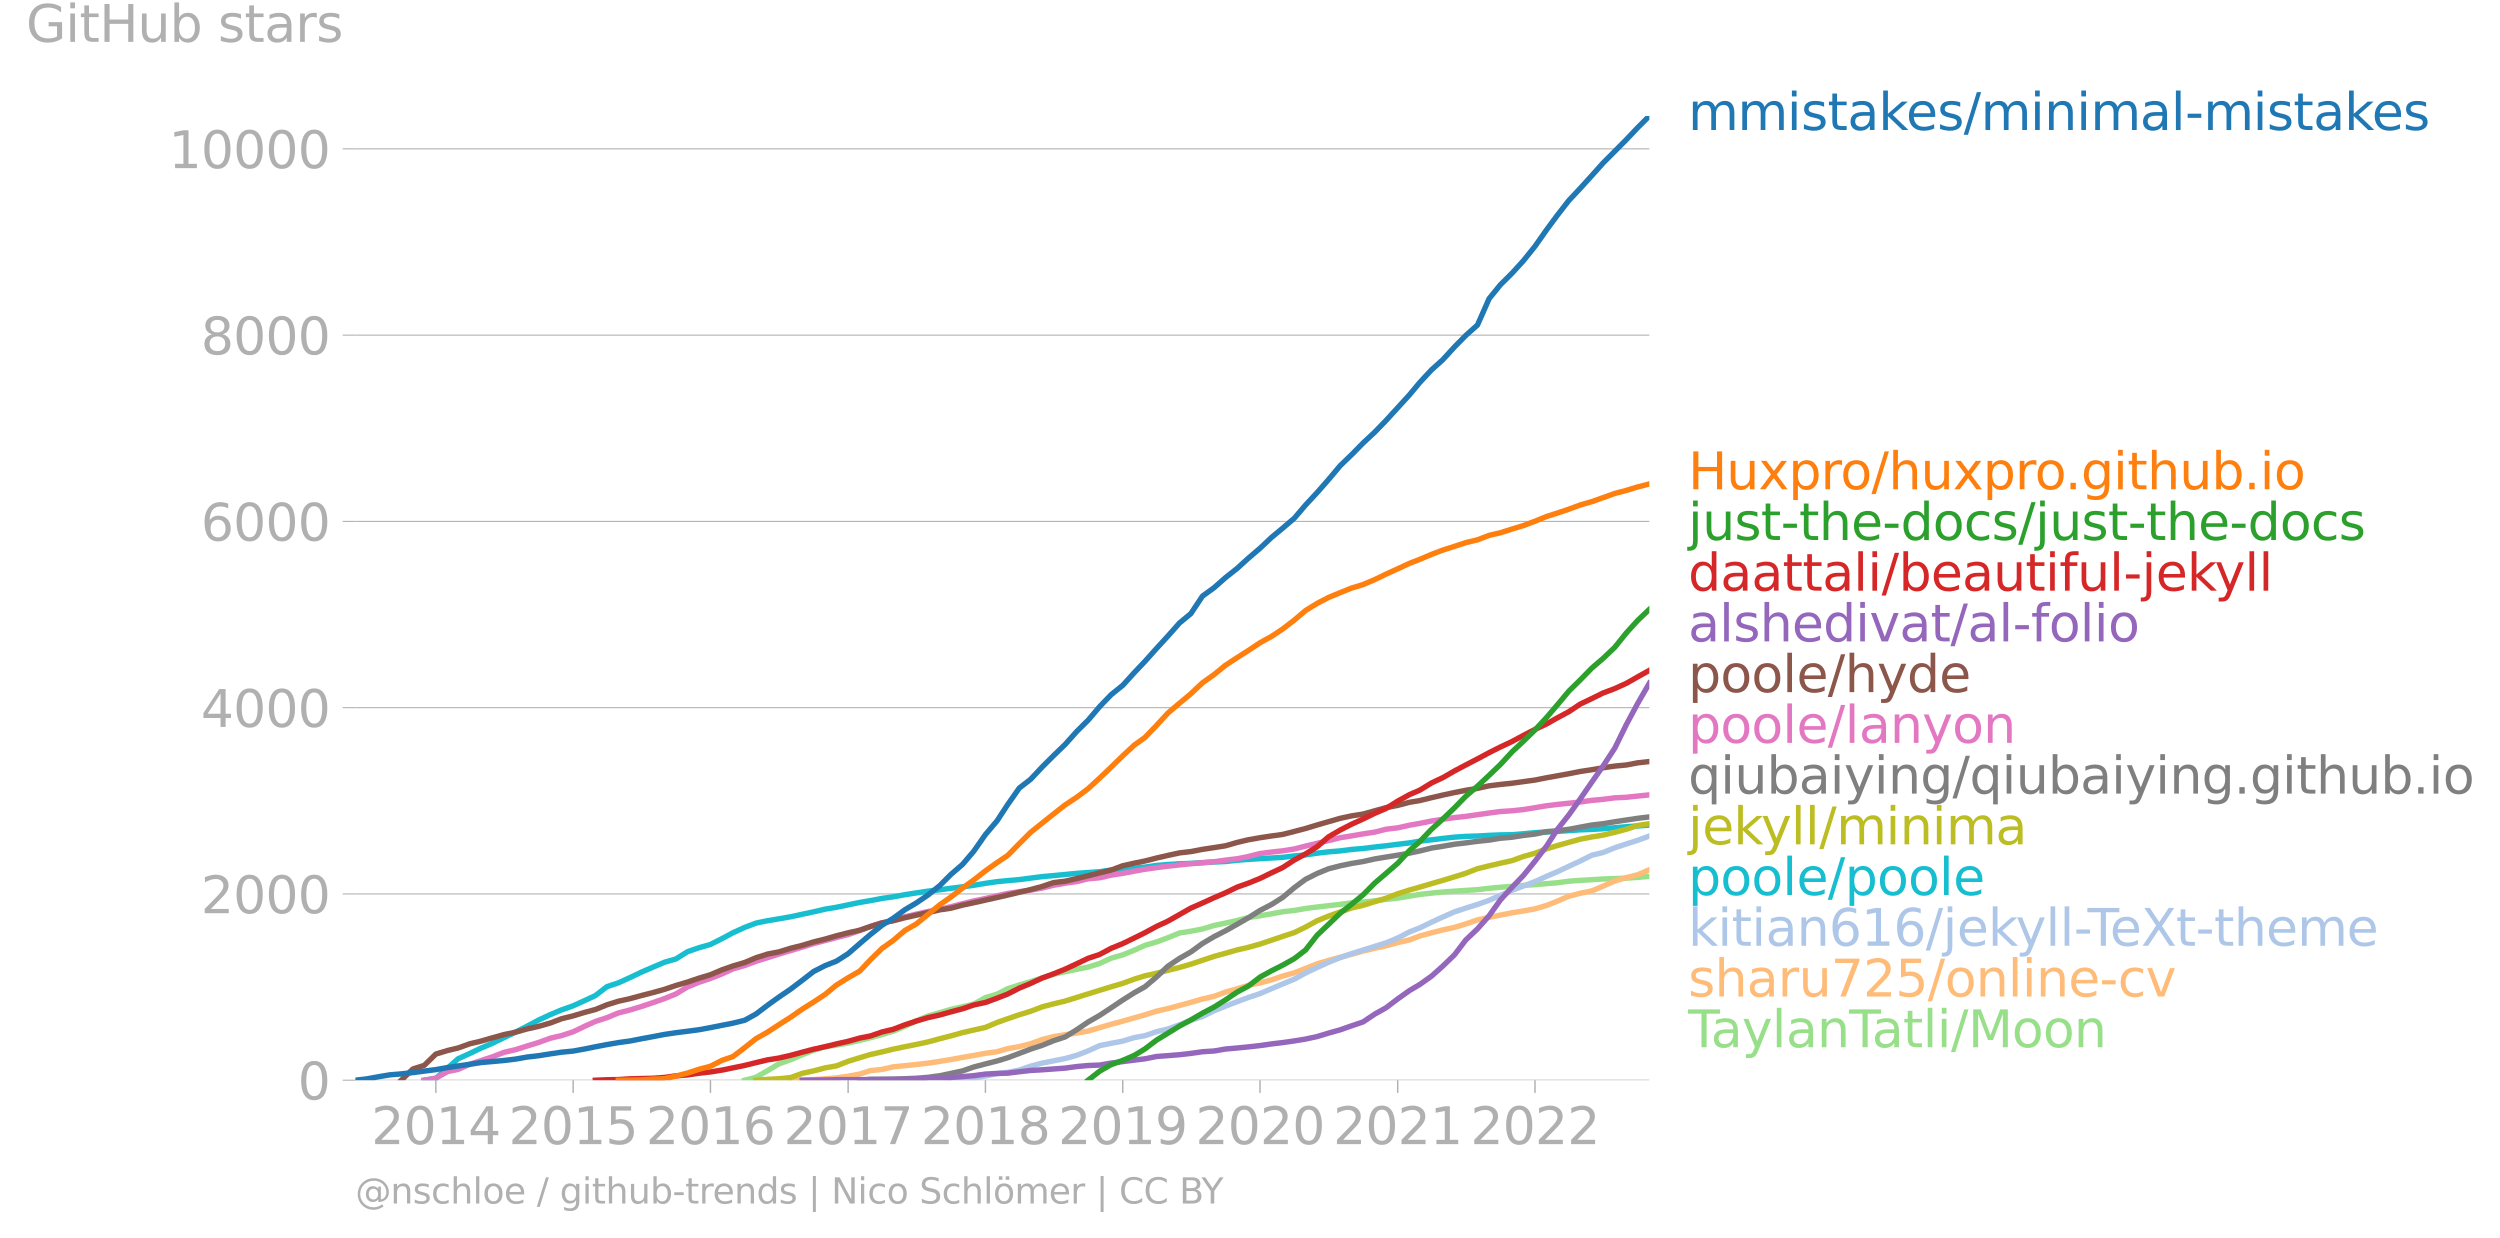 <svg xmlns="http://www.w3.org/2000/svg" xmlns:xlink="http://www.w3.org/1999/xlink" width="919.947" height="455.536" viewBox="0 0 689.96 341.652"><defs><style>*{stroke-linejoin:round;stroke-linecap:butt}</style></defs><g id="figure_1"><path id="patch_1" d="M0 341.652h689.96V0H0v341.652z" style="fill:none"/><g id="axes_1"><path id="patch_2" d="M98.073 298.124h357.12V32.012H98.073v266.112z" style="fill:none"/><g id="matplotlib.axis_1"><g id="xtick_1"><g id="line2d_1"><defs><path id="m96090f464b" d="M0 0v3.5" style="stroke:#b0b0b0;stroke-width:.4"/></defs><use xlink:href="#m96090f464b" x="120.289" y="298.124" style="fill:#b0b0b0;stroke:#b0b0b0;stroke-width:.4"/></g><g id="text_1" style="fill:#b0b0b0" transform="matrix(.14 0 0 -.14 102.474 315.762)"><defs><path id="DejaVuSans-32" d="M1228 531h2203V0H469v531q359 372 979 998 621 627 780 809 303 340 423 576 121 236 121 464 0 372-261 606-261 235-680 235-297 0-627-103-329-103-704-313v638q381 153 712 231 332 78 607 78 725 0 1156-363 431-362 431-968 0-288-108-546-107-257-392-607-78-91-497-524-418-433-1181-1211z" transform="scale(.016)"/><path id="DejaVuSans-30" d="M2034 4250q-487 0-733-480-245-479-245-1442 0-959 245-1439 246-480 733-480 491 0 736 480 246 480 246 1439 0 963-246 1442-245 480-736 480zm0 500q785 0 1199-621 414-620 414-1801 0-1178-414-1799Q2819-91 2034-91q-784 0-1198 620-414 621-414 1799 0 1181 414 1801 414 621 1198 621z" transform="scale(.016)"/><path id="DejaVuSans-31" d="M794 531h1031v3560L703 3866v575l1116 225h631V531h1031V0H794v531z" transform="scale(.016)"/><path id="DejaVuSans-34" d="M2419 4116 825 1625h1594v2491zm-166 550h794V1625h666v-525h-666V0h-628v1100H313v609l1940 2957z" transform="scale(.016)"/></defs><use xlink:href="#DejaVuSans-32"/><use xlink:href="#DejaVuSans-30" x="63.623"/><use xlink:href="#DejaVuSans-31" x="127.246"/><use xlink:href="#DejaVuSans-34" x="190.869"/></g></g><g id="xtick_2"><use xlink:href="#m96090f464b" id="line2d_2" x="158.181" y="298.124" style="fill:#b0b0b0;stroke:#b0b0b0;stroke-width:.4"/><g id="text_2" style="fill:#b0b0b0" transform="matrix(.14 0 0 -.14 140.366 315.762)"><defs><path id="DejaVuSans-35" d="M691 4666h2478v-532H1269V2991q137 47 274 70 138 23 276 23 781 0 1237-428 457-428 457-1159 0-753-469-1171Q2575-91 1722-91q-294 0-599 50Q819 9 494 109v635q281-153 581-228t634-75q541 0 856 284 316 284 316 772 0 487-316 771-315 285-856 285-253 0-505-56-251-56-513-175v2344z" transform="scale(.016)"/></defs><use xlink:href="#DejaVuSans-32"/><use xlink:href="#DejaVuSans-30" x="63.623"/><use xlink:href="#DejaVuSans-31" x="127.246"/><use xlink:href="#DejaVuSans-35" x="190.869"/></g></g><g id="xtick_3"><use xlink:href="#m96090f464b" id="line2d_3" x="196.073" y="298.124" style="fill:#b0b0b0;stroke:#b0b0b0;stroke-width:.4"/><g id="text_3" style="fill:#b0b0b0" transform="matrix(.14 0 0 -.14 178.258 315.762)"><defs><path id="DejaVuSans-36" d="M2113 2584q-425 0-674-291-248-290-248-796 0-503 248-796 249-292 674-292t673 292q248 293 248 796 0 506-248 796-248 291-673 291zm1253 1979v-575q-238 112-480 171-242 60-480 60-625 0-955-422-329-422-376-1275 184 272 462 417 279 145 613 145 703 0 1111-427 408-426 408-1160 0-719-425-1154Q2819-91 2113-91q-810 0-1238 620-428 621-428 1799 0 1106 525 1764t1409 658q238 0 480-47t505-140z" transform="scale(.016)"/></defs><use xlink:href="#DejaVuSans-32"/><use xlink:href="#DejaVuSans-30" x="63.623"/><use xlink:href="#DejaVuSans-31" x="127.246"/><use xlink:href="#DejaVuSans-36" x="190.869"/></g></g><g id="xtick_4"><use xlink:href="#m96090f464b" id="line2d_4" x="234.069" y="298.124" style="fill:#b0b0b0;stroke:#b0b0b0;stroke-width:.4"/><g id="text_4" style="fill:#b0b0b0" transform="matrix(.14 0 0 -.14 216.254 315.762)"><defs><path id="DejaVuSans-37" d="M525 4666h3000v-269L1831 0h-659l1594 4134H525v532z" transform="scale(.016)"/></defs><use xlink:href="#DejaVuSans-32"/><use xlink:href="#DejaVuSans-30" x="63.623"/><use xlink:href="#DejaVuSans-31" x="127.246"/><use xlink:href="#DejaVuSans-37" x="190.869"/></g></g><g id="xtick_5"><use xlink:href="#m96090f464b" id="line2d_5" x="271.961" y="298.124" style="fill:#b0b0b0;stroke:#b0b0b0;stroke-width:.4"/><g id="text_5" style="fill:#b0b0b0" transform="matrix(.14 0 0 -.14 254.146 315.762)"><defs><path id="DejaVuSans-38" d="M2034 2216q-450 0-708-241-257-241-257-662 0-422 257-663 258-241 708-241t709 242q260 243 260 662 0 421-258 662-257 241-711 241zm-631 268q-406 100-633 378-226 279-226 679 0 559 398 884 399 325 1092 325 697 0 1094-325t397-884q0-400-227-679-226-278-629-378 456-106 710-416 255-309 255-755 0-679-414-1042Q2806-91 2034-91q-771 0-1186 362-414 363-414 1042 0 446 256 755 257 310 713 416zm-231 997q0-362 226-565 227-203 636-203 407 0 636 203 230 203 230 565 0 363-230 566-229 203-636 203-409 0-636-203-226-203-226-566z" transform="scale(.016)"/></defs><use xlink:href="#DejaVuSans-32"/><use xlink:href="#DejaVuSans-30" x="63.623"/><use xlink:href="#DejaVuSans-31" x="127.246"/><use xlink:href="#DejaVuSans-38" x="190.869"/></g></g><g id="xtick_6"><use xlink:href="#m96090f464b" id="line2d_6" x="309.854" y="298.124" style="fill:#b0b0b0;stroke:#b0b0b0;stroke-width:.4"/><g id="text_6" style="fill:#b0b0b0" transform="matrix(.14 0 0 -.14 292.039 315.762)"><defs><path id="DejaVuSans-39" d="M703 97v575q238-113 481-172 244-59 479-59 625 0 954 420 330 420 377 1277-181-269-460-413-278-144-615-144-700 0-1108 423-408 424-408 1159 0 718 425 1152 425 435 1131 435 810 0 1236-621 427-620 427-1801 0-1103-524-1761Q2575-91 1691-91q-238 0-482 47Q966 3 703 97zm1256 1978q425 0 673 290 249 291 249 798 0 503-249 795-248 292-673 292t-673-292q-248-292-248-795 0-507 248-798 248-290 673-290z" transform="scale(.016)"/></defs><use xlink:href="#DejaVuSans-32"/><use xlink:href="#DejaVuSans-30" x="63.623"/><use xlink:href="#DejaVuSans-31" x="127.246"/><use xlink:href="#DejaVuSans-39" x="190.869"/></g></g><g id="xtick_7"><use xlink:href="#m96090f464b" id="line2d_7" x="347.746" y="298.124" style="fill:#b0b0b0;stroke:#b0b0b0;stroke-width:.4"/><g id="text_7" style="fill:#b0b0b0" transform="matrix(.14 0 0 -.14 329.93 315.762)"><use xlink:href="#DejaVuSans-32"/><use xlink:href="#DejaVuSans-30" x="63.623"/><use xlink:href="#DejaVuSans-32" x="127.246"/><use xlink:href="#DejaVuSans-30" x="190.869"/></g></g><g id="xtick_8"><use xlink:href="#m96090f464b" id="line2d_8" x="385.742" y="298.124" style="fill:#b0b0b0;stroke:#b0b0b0;stroke-width:.4"/><g id="text_8" style="fill:#b0b0b0" transform="matrix(.14 0 0 -.14 367.927 315.762)"><use xlink:href="#DejaVuSans-32"/><use xlink:href="#DejaVuSans-30" x="63.623"/><use xlink:href="#DejaVuSans-32" x="127.246"/><use xlink:href="#DejaVuSans-31" x="190.869"/></g></g><g id="xtick_9"><use xlink:href="#m96090f464b" id="line2d_9" x="423.634" y="298.124" style="fill:#b0b0b0;stroke:#b0b0b0;stroke-width:.4"/><g id="text_9" style="fill:#b0b0b0" transform="matrix(.14 0 0 -.14 405.819 315.762)"><use xlink:href="#DejaVuSans-32"/><use xlink:href="#DejaVuSans-30" x="63.623"/><use xlink:href="#DejaVuSans-32" x="127.246"/><use xlink:href="#DejaVuSans-32" x="190.869"/></g></g></g><g id="matplotlib.axis_2"><g id="ytick_1"><path id="line2d_10" d="M98.073 298.124h357.12" clip-path="url(#p13adffb46b)" style="fill:none;stroke:#b0b0b0;stroke-width:.3;stroke-linecap:square"/><g id="line2d_11"><defs><path id="m3d489d6b07" d="M0 0h-3.5" style="stroke:#b0b0b0;stroke-width:.3"/></defs><use xlink:href="#m3d489d6b07" x="98.073" y="298.124" style="fill:#b0b0b0;stroke:#b0b0b0;stroke-width:.3"/></g><use xlink:href="#DejaVuSans-30" id="text_10" style="fill:#b0b0b0" transform="matrix(.14 0 0 -.14 82.166 303.443)"/></g><g id="ytick_2"><path id="line2d_12" d="M98.073 246.717h357.12" clip-path="url(#p13adffb46b)" style="fill:none;stroke:#b0b0b0;stroke-width:.3;stroke-linecap:square"/><use xlink:href="#m3d489d6b07" id="line2d_13" x="98.073" y="246.717" style="fill:#b0b0b0;stroke:#b0b0b0;stroke-width:.3"/><g id="text_11" style="fill:#b0b0b0" transform="matrix(.14 0 0 -.14 55.443 252.036)"><use xlink:href="#DejaVuSans-32"/><use xlink:href="#DejaVuSans-30" x="63.623"/><use xlink:href="#DejaVuSans-30" x="127.246"/><use xlink:href="#DejaVuSans-30" x="190.869"/></g></g><g id="ytick_3"><path id="line2d_14" d="M98.073 195.309h357.12" clip-path="url(#p13adffb46b)" style="fill:none;stroke:#b0b0b0;stroke-width:.3;stroke-linecap:square"/><use xlink:href="#m3d489d6b07" id="line2d_15" x="98.073" y="195.309" style="fill:#b0b0b0;stroke:#b0b0b0;stroke-width:.3"/><g id="text_12" style="fill:#b0b0b0" transform="matrix(.14 0 0 -.14 55.443 200.628)"><use xlink:href="#DejaVuSans-34"/><use xlink:href="#DejaVuSans-30" x="63.623"/><use xlink:href="#DejaVuSans-30" x="127.246"/><use xlink:href="#DejaVuSans-30" x="190.869"/></g></g><g id="ytick_4"><path id="line2d_16" d="M98.073 143.901h357.12" clip-path="url(#p13adffb46b)" style="fill:none;stroke:#b0b0b0;stroke-width:.3;stroke-linecap:square"/><use xlink:href="#m3d489d6b07" id="line2d_17" x="98.073" y="143.901" style="fill:#b0b0b0;stroke:#b0b0b0;stroke-width:.3"/><g id="text_13" style="fill:#b0b0b0" transform="matrix(.14 0 0 -.14 55.443 149.22)"><use xlink:href="#DejaVuSans-36"/><use xlink:href="#DejaVuSans-30" x="63.623"/><use xlink:href="#DejaVuSans-30" x="127.246"/><use xlink:href="#DejaVuSans-30" x="190.869"/></g></g><g id="ytick_5"><path id="line2d_18" d="M98.073 92.494h357.12" clip-path="url(#p13adffb46b)" style="fill:none;stroke:#b0b0b0;stroke-width:.3;stroke-linecap:square"/><use xlink:href="#m3d489d6b07" id="line2d_19" x="98.073" y="92.494" style="fill:#b0b0b0;stroke:#b0b0b0;stroke-width:.3"/><g id="text_14" style="fill:#b0b0b0" transform="matrix(.14 0 0 -.14 55.443 97.813)"><use xlink:href="#DejaVuSans-38"/><use xlink:href="#DejaVuSans-30" x="63.623"/><use xlink:href="#DejaVuSans-30" x="127.246"/><use xlink:href="#DejaVuSans-30" x="190.869"/></g></g><g id="ytick_6"><path id="line2d_20" d="M98.073 41.086h357.12" clip-path="url(#p13adffb46b)" style="fill:none;stroke:#b0b0b0;stroke-width:.3;stroke-linecap:square"/><use xlink:href="#m3d489d6b07" id="line2d_21" x="98.073" y="41.086" style="fill:#b0b0b0;stroke:#b0b0b0;stroke-width:.3"/><g id="text_15" style="fill:#b0b0b0" transform="matrix(.14 0 0 -.14 46.536 46.405)"><use xlink:href="#DejaVuSans-31"/><use xlink:href="#DejaVuSans-30" x="63.623"/><use xlink:href="#DejaVuSans-30" x="127.246"/><use xlink:href="#DejaVuSans-30" x="190.869"/><use xlink:href="#DejaVuSans-30" x="254.492"/></g></g><g id="text_16" style="fill:#b0b0b0" transform="matrix(.14 0 0 -.14 7.2 11.563)"><defs><path id="DejaVuSans-47" d="M3809 666v1253H2778v519h1656V434q-365-259-806-392-440-133-940-133-1094 0-1712 639-617 640-617 1780 0 1144 617 1783 618 639 1712 639 456 0 867-113 411-112 758-331v-672q-350 297-744 447t-828 150q-857 0-1287-478-429-478-429-1425 0-944 429-1422 430-478 1287-478 334 0 596 58 263 58 472 180z" transform="scale(.016)"/><path id="DejaVuSans-69" d="M603 3500h575V0H603v3500zm0 1363h575v-729H603v729z" transform="scale(.016)"/><path id="DejaVuSans-74" d="M1172 4494v-994h1184v-447H1172V1153q0-428 117-550t477-122h590V0h-590q-666 0-919 248-253 249-253 905v1900H172v447h422v994h578z" transform="scale(.016)"/><path id="DejaVuSans-48" d="M628 4666h631V2753h2294v1913h631V0h-631v2222H1259V0H628v4666z" transform="scale(.016)"/><path id="DejaVuSans-75" d="M544 1381v2119h575V1403q0-497 193-746 194-248 582-248 465 0 735 297 271 297 271 810v1984h575V0h-575v538q-209-319-486-474-276-155-642-155-603 0-916 375-312 375-312 1097zm1447 2203z" transform="scale(.016)"/><path id="DejaVuSans-62" d="M3116 1747q0 634-261 995t-717 361q-457 0-718-361t-261-995q0-634 261-995t718-361q456 0 717 361t261 995zM1159 2969q182 312 458 463 277 152 661 152 638 0 1036-506 399-506 399-1331T3314 415Q2916-91 2278-91q-384 0-661 152-276 152-458 464V0H581v4863h578V2969z" transform="scale(.016)"/><path id="DejaVuSans-73" d="M2834 3397v-544q-243 125-506 187-262 63-544 63-428 0-642-131t-214-394q0-200 153-314t616-217l197-44q612-131 870-370t258-667q0-488-386-773Q2250-91 1575-91q-281 0-586 55T347 128v594q319-166 628-249 309-82 613-82 406 0 624 139 219 139 219 392 0 234-158 359-157 125-692 241l-200 47q-534 112-772 345-237 233-237 639 0 494 350 762 350 269 994 269 318 0 599-47 282-46 519-140z" transform="scale(.016)"/><path id="DejaVuSans-61" d="M2194 1759q-697 0-966-159t-269-544q0-306 202-486 202-179 548-179 479 0 768 339t289 901v128h-572zm1147 238V0h-575v531q-197-318-491-470T1556-91q-537 0-855 302-317 302-317 808 0 590 395 890 396 300 1180 300h807v57q0 397-261 614t-733 217q-300 0-585-72-284-72-546-216v532q315 122 612 182 297 61 578 61 760 0 1135-394 375-393 375-1193z" transform="scale(.016)"/><path id="DejaVuSans-72" d="M2631 2963q-97 56-211 82-114 27-251 27-488 0-749-317t-261-911V0H581v3500h578v-544q182 319 472 473 291 155 707 155 59 0 131-8 72-7 159-23l3-590z" transform="scale(.016)"/></defs><use xlink:href="#DejaVuSans-47"/><use xlink:href="#DejaVuSans-69" x="77.49"/><use xlink:href="#DejaVuSans-74" x="105.273"/><use xlink:href="#DejaVuSans-48" x="144.482"/><use xlink:href="#DejaVuSans-75" x="219.678"/><use xlink:href="#DejaVuSans-62" x="283.057"/><use xlink:href="#DejaVuSans-20" x="346.533"/><use xlink:href="#DejaVuSans-73" x="378.32"/><use xlink:href="#DejaVuSans-74" x="430.42"/><use xlink:href="#DejaVuSans-61" x="469.629"/><use xlink:href="#DejaVuSans-72" x="530.908"/><use xlink:href="#DejaVuSans-73" x="572.021"/></g></g><path id="line2d_22" d="m205.52 298.124 3.115-.822 3.218-1.825 3.115-1.876 3.218-1.131 3.218-1.363 3.115-1.234 3.218-1.028 3.114-.41 3.218-.566 3.219-.746 2.906-.72 3.219-.873 3.114-.952 3.218-1.31 3.115-1.543 3.218-1.31 3.218-.926 3.115-.925 3.218-.72 3.114-.72 3.218-1.799 3.219-.95 2.907-1.492 3.218-1.054 3.114-.925 3.218-1.002 3.115-1.029 3.218-.694 3.218-.668 3.115-.617 3.218-1.002 3.114-1.44 3.219-.925 3.218-1.31 2.907-1.312 3.218-.95 3.114-1.157 3.218-1.311 3.115-.489 3.218-.617 3.218-.976 3.115-.643 3.218-.72 3.114-.822 3.219-.489 3.218-.54 3.01-.565 3.219-.36 3.114-.54 3.218-.41 3.115-.36 3.218-.36 3.218-.437 3.115-.206 3.218-.334 3.114-.411 3.219-.335 3.218-.54 2.907-.488 3.218-.36 3.114-.308 3.218-.231 3.115-.206 3.218-.206 3.218-.385 3.115-.283 3.218-.257 3.114-.257 3.219-.206 3.218-.282 2.907-.232 3.218-.437 3.114-.231 3.219-.18 3.114-.206 3.218-.102 3.218-.129 3.115-.206 3.218-.282" clip-path="url(#p13adffb46b)" style="fill:none;stroke:#98df8a;stroke-width:1.5;stroke-linecap:square"/><path id="line2d_23" d="m218.186 298.124 3.218-.025 3.115-.154 3.218-.206 3.114-.257 3.218-.463 3.219-.591 2.906-.951 3.219-.334 3.114-.72 3.218-.308 3.115-.335 3.218-.36 3.218-.488 3.115-.514 3.218-.591 3.114-.54 3.218-.591 3.219-.437 2.907-.848 3.218-.566 3.114-.796 3.218-1.157 3.115-.797 3.218-.54 3.218-.462 3.115-.54 3.218-.951 3.114-.926 3.219-.848 3.218-.925 2.907-.823 3.218-1.028 3.114-.694 3.218-.874 3.115-.848 3.218-.925 3.218-.746 3.115-1.156 3.218-.926 3.114-.95 3.219-.67 3.218-.847 3.01-1.028 3.219-.9 3.114-1.208 3.218-1.285 3.115-.926 3.218-.874 3.218-.848 3.115-.874 3.218-.77 3.114-.67 3.219-.899 3.218-.72 2.907-1.105 3.218-.874 3.114-.797 3.218-.694 3.115-.95 3.218-1.106 3.218-.72 3.115-.617 3.218-.642 3.114-.488 3.219-.592 3.218-.95 2.907-1.157 3.218-1.388 3.114-.797 3.219-.669 3.114-1.31 3.218-1.414 3.218-.951 3.115-.771 3.218-1.388" clip-path="url(#p13adffb46b)" style="fill:none;stroke:#ffbb78;stroke-width:1.5;stroke-linecap:square"/><path id="line2d_24" d="m262.41 298.124 3.219-.334 3.114-.308 3.218-.514 3.219-.669 2.907-.334 3.218-.642 3.114-1.08 3.218-.848 3.115-.617 3.218-.643 3.218-.9 3.115-1.207 3.218-1.465 3.114-.617 3.219-.617 3.218-.977 2.907-.514 3.218-1.105 3.114-.746 3.218-1.182 3.115-1.208 3.218-1.054 3.218-1.594 3.115-1.26 3.218-1.233 3.114-1.157 3.219-1.08 3.218-1.387 3.01-1.26 3.219-1.336 3.114-1.697 3.218-1.542 3.115-1.414 3.218-1.285 3.218-1.13 3.115-.978 3.218-1.002 3.114-.977 3.219-1.336 3.218-1.671 2.907-1.131 3.218-1.568 3.114-1.44 3.218-1.413 3.115-1.028 3.218-1.003 3.218-1.156 3.115-1.363 3.218-1.388 3.114-1.182 3.219-1.234 3.218-1.465 2.907-1.234 3.218-1.516 3.114-1.44 3.219-1.62 3.114-.744 3.218-1.311 3.218-1.054 3.115-1.003 3.218-1.182" clip-path="url(#p13adffb46b)" style="fill:none;stroke:#aec7e8;stroke-width:1.5;stroke-linecap:square"/><g id="text_17" style="fill:#1f77b4" transform="matrix(.14 0 0 -.14 465.907 35.876)"><defs><path id="DejaVuSans-6d" d="M3328 2828q216 388 516 572t706 184q547 0 844-383 297-382 297-1088V0h-578v2094q0 503-179 746-178 244-543 244-447 0-707-297-259-296-259-809V0h-578v2094q0 506-178 748t-550 242q-441 0-701-298-259-298-259-808V0H581v3500h578v-544q197 322 472 475t653 153q382 0 649-194 267-193 395-562z" transform="scale(.016)"/><path id="DejaVuSans-6b" d="M581 4863h578V1991l1716 1509h734L1753 1863 3688 0h-750L1159 1709V0H581v4863z" transform="scale(.016)"/><path id="DejaVuSans-65" d="M3597 1894v-281H953q38-594 358-905t892-311q331 0 642 81t618 244V178Q3153 47 2828-22t-659-69q-838 0-1327 487-489 488-489 1320 0 859 464 1363 464 505 1252 505 706 0 1117-455 411-454 411-1235zm-575 169q-6 471-264 752-258 282-683 282-481 0-770-272t-333-766l2050 4z" transform="scale(.016)"/><path id="DejaVuSans-2f" d="M1625 4666h531L531-594H0l1625 5260z" transform="scale(.016)"/><path id="DejaVuSans-6e" d="M3513 2113V0h-575v2094q0 497-194 743-194 247-581 247-466 0-735-297-269-296-269-809V0H581v3500h578v-544q207 316 486 472 280 156 646 156 603 0 912-373 310-373 310-1098z" transform="scale(.016)"/><path id="DejaVuSans-6c" d="M603 4863h575V0H603v4863z" transform="scale(.016)"/><path id="DejaVuSans-2d" d="M313 2009h1684v-512H313v512z" transform="scale(.016)"/></defs><use xlink:href="#DejaVuSans-6d"/><use xlink:href="#DejaVuSans-6d" x="97.412"/><use xlink:href="#DejaVuSans-69" x="194.824"/><use xlink:href="#DejaVuSans-73" x="222.607"/><use xlink:href="#DejaVuSans-74" x="274.707"/><use xlink:href="#DejaVuSans-61" x="313.916"/><use xlink:href="#DejaVuSans-6b" x="375.195"/><use xlink:href="#DejaVuSans-65" x="429.48"/><use xlink:href="#DejaVuSans-73" x="491.004"/><use xlink:href="#DejaVuSans-2f" x="543.104"/><use xlink:href="#DejaVuSans-6d" x="576.795"/><use xlink:href="#DejaVuSans-69" x="674.207"/><use xlink:href="#DejaVuSans-6e" x="701.99"/><use xlink:href="#DejaVuSans-69" x="765.369"/><use xlink:href="#DejaVuSans-6d" x="793.152"/><use xlink:href="#DejaVuSans-61" x="890.564"/><use xlink:href="#DejaVuSans-6c" x="951.844"/><use xlink:href="#DejaVuSans-2d" x="979.627"/><use xlink:href="#DejaVuSans-6d" x="1015.711"/><use xlink:href="#DejaVuSans-69" x="1113.123"/><use xlink:href="#DejaVuSans-73" x="1140.906"/><use xlink:href="#DejaVuSans-74" x="1193.006"/><use xlink:href="#DejaVuSans-61" x="1232.215"/><use xlink:href="#DejaVuSans-6b" x="1293.494"/><use xlink:href="#DejaVuSans-65" x="1347.779"/><use xlink:href="#DejaVuSans-73" x="1409.303"/></g><g id="text_18" style="fill:#ff7f0e" transform="matrix(.14 0 0 -.14 465.907 135.024)"><defs><path id="DejaVuSans-78" d="M3513 3500 2247 1797 3578 0h-678L1881 1375 863 0H184l1360 1831L300 3500h678l928-1247 928 1247h679z" transform="scale(.016)"/><path id="DejaVuSans-70" d="M1159 525v-1856H581v4831h578v-531q182 312 458 463 277 152 661 152 638 0 1036-506 399-506 399-1331T3314 415Q2916-91 2278-91q-384 0-661 152-276 152-458 464zm1957 1222q0 634-261 995t-717 361q-457 0-718-361t-261-995q0-634 261-995t718-361q456 0 717 361t261 995z" transform="scale(.016)"/><path id="DejaVuSans-6f" d="M1959 3097q-462 0-731-361t-269-989q0-628 267-989 268-361 733-361 460 0 728 362 269 363 269 988 0 622-269 986-268 364-728 364zm0 487q750 0 1178-488 429-487 429-1349 0-859-429-1349Q2709-91 1959-91q-753 0-1180 489-426 490-426 1349 0 862 426 1349 427 488 1180 488z" transform="scale(.016)"/><path id="DejaVuSans-68" d="M3513 2113V0h-575v2094q0 497-194 743-194 247-581 247-466 0-735-297-269-296-269-809V0H581v4863h578V2956q207 316 486 472 280 156 646 156 603 0 912-373 310-373 310-1098z" transform="scale(.016)"/><path id="DejaVuSans-2e" d="M684 794h660V0H684v794z" transform="scale(.016)"/><path id="DejaVuSans-67" d="M2906 1791q0 625-258 968-257 344-723 344-462 0-720-344-258-343-258-968 0-622 258-966t720-344q466 0 723 344 258 344 258 966zm575-1357q0-893-397-1329-396-436-1215-436-303 0-572 45t-522 139v559q253-137 500-202 247-66 503-66 566 0 847 295t281 892v285q-178-310-456-463T1784 0Q1141 0 747 490 353 981 353 1791q0 812 394 1302 394 491 1037 491 388 0 666-153t456-462v531h575V434z" transform="scale(.016)"/></defs><use xlink:href="#DejaVuSans-48"/><use xlink:href="#DejaVuSans-75" x="75.195"/><use xlink:href="#DejaVuSans-78" x="138.574"/><use xlink:href="#DejaVuSans-70" x="197.754"/><use xlink:href="#DejaVuSans-72" x="261.23"/><use xlink:href="#DejaVuSans-6f" x="300.094"/><use xlink:href="#DejaVuSans-2f" x="361.275"/><use xlink:href="#DejaVuSans-68" x="394.967"/><use xlink:href="#DejaVuSans-75" x="458.346"/><use xlink:href="#DejaVuSans-78" x="521.725"/><use xlink:href="#DejaVuSans-70" x="580.904"/><use xlink:href="#DejaVuSans-72" x="644.381"/><use xlink:href="#DejaVuSans-6f" x="683.244"/><use xlink:href="#DejaVuSans-2e" x="742.676"/><use xlink:href="#DejaVuSans-67" x="774.463"/><use xlink:href="#DejaVuSans-69" x="837.939"/><use xlink:href="#DejaVuSans-74" x="865.723"/><use xlink:href="#DejaVuSans-68" x="904.932"/><use xlink:href="#DejaVuSans-75" x="968.311"/><use xlink:href="#DejaVuSans-62" x="1031.689"/><use xlink:href="#DejaVuSans-2e" x="1095.166"/><use xlink:href="#DejaVuSans-69" x="1126.953"/><use xlink:href="#DejaVuSans-6f" x="1154.736"/></g><g id="text_19" style="fill:#2ca02c" transform="matrix(.14 0 0 -.14 465.907 149.024)"><defs><path id="DejaVuSans-6a" d="M603 3500h575V-63q0-668-255-968-254-300-820-300h-219v487H38q328 0 446 152Q603-541 603-63v3563zm0 1363h575v-729H603v729z" transform="scale(.016)"/><path id="DejaVuSans-64" d="M2906 2969v1894h575V0h-575v525q-181-312-458-464-276-152-664-152-634 0-1033 506-398 507-398 1332t398 1331q399 506 1033 506 388 0 664-152 277-151 458-463zM947 1747q0-634 261-995t717-361q456 0 718 361 263 361 263 995t-263 995q-262 361-718 361t-717-361q-261-361-261-995z" transform="scale(.016)"/><path id="DejaVuSans-63" d="M3122 3366v-538q-244 135-489 202t-495 67q-560 0-870-355-309-354-309-995t309-996q310-354 870-354 250 0 495 67t489 202V134Q2881 22 2623-34q-257-57-548-57-791 0-1257 497-465 497-465 1341 0 856 470 1346 471 491 1290 491 265 0 518-55 253-54 491-163z" transform="scale(.016)"/></defs><use xlink:href="#DejaVuSans-6a"/><use xlink:href="#DejaVuSans-75" x="27.783"/><use xlink:href="#DejaVuSans-73" x="91.162"/><use xlink:href="#DejaVuSans-74" x="143.262"/><use xlink:href="#DejaVuSans-2d" x="182.471"/><use xlink:href="#DejaVuSans-74" x="218.555"/><use xlink:href="#DejaVuSans-68" x="257.764"/><use xlink:href="#DejaVuSans-65" x="321.143"/><use xlink:href="#DejaVuSans-2d" x="382.666"/><use xlink:href="#DejaVuSans-64" x="418.75"/><use xlink:href="#DejaVuSans-6f" x="482.227"/><use xlink:href="#DejaVuSans-63" x="543.408"/><use xlink:href="#DejaVuSans-73" x="598.389"/><use xlink:href="#DejaVuSans-2f" x="650.488"/><use xlink:href="#DejaVuSans-6a" x="684.18"/><use xlink:href="#DejaVuSans-75" x="711.963"/><use xlink:href="#DejaVuSans-73" x="775.342"/><use xlink:href="#DejaVuSans-74" x="827.441"/><use xlink:href="#DejaVuSans-2d" x="866.65"/><use xlink:href="#DejaVuSans-74" x="902.734"/><use xlink:href="#DejaVuSans-68" x="941.943"/><use xlink:href="#DejaVuSans-65" x="1005.322"/><use xlink:href="#DejaVuSans-2d" x="1066.846"/><use xlink:href="#DejaVuSans-64" x="1102.93"/><use xlink:href="#DejaVuSans-6f" x="1166.406"/><use xlink:href="#DejaVuSans-63" x="1227.588"/><use xlink:href="#DejaVuSans-73" x="1282.568"/></g><g id="text_20" style="fill:#d62728" transform="matrix(.14 0 0 -.14 465.907 163.024)"><defs><path id="DejaVuSans-66" d="M2375 4863v-479h-550q-309 0-430-125-120-125-120-450v-309h947v-447h-947V0H697v3053H147v447h550v244q0 584 272 851 272 268 862 268h544z" transform="scale(.016)"/><path id="DejaVuSans-79" d="M2059-325q-243-625-475-815-231-191-618-191H506v481h338q237 0 368 113 132 112 291 531l103 262L191 3500h609L1894 763l1094 2737h609L2059-325z" transform="scale(.016)"/></defs><use xlink:href="#DejaVuSans-64"/><use xlink:href="#DejaVuSans-61" x="63.477"/><use xlink:href="#DejaVuSans-61" x="124.756"/><use xlink:href="#DejaVuSans-74" x="186.035"/><use xlink:href="#DejaVuSans-74" x="225.244"/><use xlink:href="#DejaVuSans-61" x="264.453"/><use xlink:href="#DejaVuSans-6c" x="325.732"/><use xlink:href="#DejaVuSans-69" x="353.516"/><use xlink:href="#DejaVuSans-2f" x="381.299"/><use xlink:href="#DejaVuSans-62" x="414.99"/><use xlink:href="#DejaVuSans-65" x="478.467"/><use xlink:href="#DejaVuSans-61" x="539.99"/><use xlink:href="#DejaVuSans-75" x="601.27"/><use xlink:href="#DejaVuSans-74" x="664.648"/><use xlink:href="#DejaVuSans-69" x="703.857"/><use xlink:href="#DejaVuSans-66" x="731.641"/><use xlink:href="#DejaVuSans-75" x="766.846"/><use xlink:href="#DejaVuSans-6c" x="830.225"/><use xlink:href="#DejaVuSans-2d" x="858.008"/><use xlink:href="#DejaVuSans-6a" x="894.092"/><use xlink:href="#DejaVuSans-65" x="921.875"/><use xlink:href="#DejaVuSans-6b" x="983.398"/><use xlink:href="#DejaVuSans-79" x="1037.684"/><use xlink:href="#DejaVuSans-6c" x="1096.863"/><use xlink:href="#DejaVuSans-6c" x="1124.646"/></g><g id="text_21" style="fill:#9467bd" transform="matrix(.14 0 0 -.14 465.907 177.024)"><defs><path id="DejaVuSans-76" d="M191 3500h609L1894 563l1094 2937h609L2284 0h-781L191 3500z" transform="scale(.016)"/></defs><use xlink:href="#DejaVuSans-61"/><use xlink:href="#DejaVuSans-6c" x="61.279"/><use xlink:href="#DejaVuSans-73" x="89.063"/><use xlink:href="#DejaVuSans-68" x="141.162"/><use xlink:href="#DejaVuSans-65" x="204.541"/><use xlink:href="#DejaVuSans-64" x="266.064"/><use xlink:href="#DejaVuSans-69" x="329.541"/><use xlink:href="#DejaVuSans-76" x="357.324"/><use xlink:href="#DejaVuSans-61" x="416.504"/><use xlink:href="#DejaVuSans-74" x="477.783"/><use xlink:href="#DejaVuSans-2f" x="516.992"/><use xlink:href="#DejaVuSans-61" x="550.684"/><use xlink:href="#DejaVuSans-6c" x="611.963"/><use xlink:href="#DejaVuSans-2d" x="639.746"/><use xlink:href="#DejaVuSans-66" x="675.83"/><use xlink:href="#DejaVuSans-6f" x="711.035"/><use xlink:href="#DejaVuSans-6c" x="772.217"/><use xlink:href="#DejaVuSans-69" x="800"/><use xlink:href="#DejaVuSans-6f" x="827.783"/></g><g id="text_22" style="fill:#8c564b" transform="matrix(.14 0 0 -.14 465.907 191.024)"><use xlink:href="#DejaVuSans-70"/><use xlink:href="#DejaVuSans-6f" x="63.477"/><use xlink:href="#DejaVuSans-6f" x="124.658"/><use xlink:href="#DejaVuSans-6c" x="185.84"/><use xlink:href="#DejaVuSans-65" x="213.623"/><use xlink:href="#DejaVuSans-2f" x="275.146"/><use xlink:href="#DejaVuSans-68" x="308.838"/><use xlink:href="#DejaVuSans-79" x="372.217"/><use xlink:href="#DejaVuSans-64" x="431.396"/><use xlink:href="#DejaVuSans-65" x="494.873"/></g><g id="text_23" style="fill:#e377c2" transform="matrix(.14 0 0 -.14 465.907 205.024)"><use xlink:href="#DejaVuSans-70"/><use xlink:href="#DejaVuSans-6f" x="63.477"/><use xlink:href="#DejaVuSans-6f" x="124.658"/><use xlink:href="#DejaVuSans-6c" x="185.84"/><use xlink:href="#DejaVuSans-65" x="213.623"/><use xlink:href="#DejaVuSans-2f" x="275.146"/><use xlink:href="#DejaVuSans-6c" x="308.838"/><use xlink:href="#DejaVuSans-61" x="336.621"/><use xlink:href="#DejaVuSans-6e" x="397.9"/><use xlink:href="#DejaVuSans-79" x="461.279"/><use xlink:href="#DejaVuSans-6f" x="520.459"/><use xlink:href="#DejaVuSans-6e" x="581.641"/></g><g id="text_24" style="fill:#7f7f7f" transform="matrix(.14 0 0 -.14 465.907 219.024)"><defs><path id="DejaVuSans-71" d="M947 1747q0-634 261-995t717-361q456 0 718 361 263 361 263 995t-263 995q-262 361-718 361t-717-361q-261-361-261-995zM2906 525q-181-312-458-464-276-152-664-152-634 0-1033 506-398 507-398 1332t398 1331q399 506 1033 506 388 0 664-152 277-151 458-463v531h575v-4831h-575V525z" transform="scale(.016)"/></defs><use xlink:href="#DejaVuSans-71"/><use xlink:href="#DejaVuSans-69" x="63.477"/><use xlink:href="#DejaVuSans-75" x="91.26"/><use xlink:href="#DejaVuSans-62" x="154.639"/><use xlink:href="#DejaVuSans-61" x="218.115"/><use xlink:href="#DejaVuSans-69" x="279.395"/><use xlink:href="#DejaVuSans-79" x="307.178"/><use xlink:href="#DejaVuSans-69" x="366.357"/><use xlink:href="#DejaVuSans-6e" x="394.141"/><use xlink:href="#DejaVuSans-67" x="457.52"/><use xlink:href="#DejaVuSans-2f" x="520.996"/><use xlink:href="#DejaVuSans-71" x="554.688"/><use xlink:href="#DejaVuSans-69" x="618.164"/><use xlink:href="#DejaVuSans-75" x="645.947"/><use xlink:href="#DejaVuSans-62" x="709.326"/><use xlink:href="#DejaVuSans-61" x="772.803"/><use xlink:href="#DejaVuSans-69" x="834.082"/><use xlink:href="#DejaVuSans-79" x="861.865"/><use xlink:href="#DejaVuSans-69" x="921.045"/><use xlink:href="#DejaVuSans-6e" x="948.828"/><use xlink:href="#DejaVuSans-67" x="1012.207"/><use xlink:href="#DejaVuSans-2e" x="1075.684"/><use xlink:href="#DejaVuSans-67" x="1107.471"/><use xlink:href="#DejaVuSans-69" x="1170.947"/><use xlink:href="#DejaVuSans-74" x="1198.73"/><use xlink:href="#DejaVuSans-68" x="1237.939"/><use xlink:href="#DejaVuSans-75" x="1301.318"/><use xlink:href="#DejaVuSans-62" x="1364.697"/><use xlink:href="#DejaVuSans-2e" x="1428.174"/><use xlink:href="#DejaVuSans-69" x="1459.961"/><use xlink:href="#DejaVuSans-6f" x="1487.744"/></g><g id="text_25" style="fill:#bcbd22" transform="matrix(.14 0 0 -.14 465.907 233.024)"><use xlink:href="#DejaVuSans-6a"/><use xlink:href="#DejaVuSans-65" x="27.783"/><use xlink:href="#DejaVuSans-6b" x="89.307"/><use xlink:href="#DejaVuSans-79" x="143.592"/><use xlink:href="#DejaVuSans-6c" x="202.771"/><use xlink:href="#DejaVuSans-6c" x="230.555"/><use xlink:href="#DejaVuSans-2f" x="258.338"/><use xlink:href="#DejaVuSans-6d" x="292.029"/><use xlink:href="#DejaVuSans-69" x="389.441"/><use xlink:href="#DejaVuSans-6e" x="417.225"/><use xlink:href="#DejaVuSans-69" x="480.604"/><use xlink:href="#DejaVuSans-6d" x="508.387"/><use xlink:href="#DejaVuSans-61" x="605.799"/></g><g id="text_26" style="fill:#17becf" transform="matrix(.14 0 0 -.14 465.907 247.024)"><use xlink:href="#DejaVuSans-70"/><use xlink:href="#DejaVuSans-6f" x="63.477"/><use xlink:href="#DejaVuSans-6f" x="124.658"/><use xlink:href="#DejaVuSans-6c" x="185.84"/><use xlink:href="#DejaVuSans-65" x="213.623"/><use xlink:href="#DejaVuSans-2f" x="275.146"/><use xlink:href="#DejaVuSans-70" x="308.838"/><use xlink:href="#DejaVuSans-6f" x="372.314"/><use xlink:href="#DejaVuSans-6f" x="433.496"/><use xlink:href="#DejaVuSans-6c" x="494.678"/><use xlink:href="#DejaVuSans-65" x="522.461"/></g><g id="text_27" style="fill:#aec7e8" transform="matrix(.14 0 0 -.14 465.907 261.024)"><defs><path id="DejaVuSans-54" d="M-19 4666h3947v-532H2272V0h-634v4134H-19v532z" transform="scale(.016)"/><path id="DejaVuSans-58" d="M403 4666h678l1160-1735 1165 1735h678L2584 2425 4184 0h-678L2194 1984 872 0H191l1665 2491L403 4666z" transform="scale(.016)"/></defs><use xlink:href="#DejaVuSans-6b"/><use xlink:href="#DejaVuSans-69" x="57.91"/><use xlink:href="#DejaVuSans-74" x="85.693"/><use xlink:href="#DejaVuSans-69" x="124.902"/><use xlink:href="#DejaVuSans-61" x="152.686"/><use xlink:href="#DejaVuSans-6e" x="213.965"/><use xlink:href="#DejaVuSans-36" x="277.344"/><use xlink:href="#DejaVuSans-31" x="340.967"/><use xlink:href="#DejaVuSans-36" x="404.59"/><use xlink:href="#DejaVuSans-2f" x="468.213"/><use xlink:href="#DejaVuSans-6a" x="501.904"/><use xlink:href="#DejaVuSans-65" x="529.688"/><use xlink:href="#DejaVuSans-6b" x="591.211"/><use xlink:href="#DejaVuSans-79" x="645.496"/><use xlink:href="#DejaVuSans-6c" x="704.676"/><use xlink:href="#DejaVuSans-6c" x="732.459"/><use xlink:href="#DejaVuSans-2d" x="760.242"/><use xlink:href="#DejaVuSans-54" x="787.201"/><use xlink:href="#DejaVuSans-65" x="831.285"/><use xlink:href="#DejaVuSans-58" x="892.809"/><use xlink:href="#DejaVuSans-74" x="961.314"/><use xlink:href="#DejaVuSans-2d" x="1000.523"/><use xlink:href="#DejaVuSans-74" x="1036.607"/><use xlink:href="#DejaVuSans-68" x="1075.816"/><use xlink:href="#DejaVuSans-65" x="1139.195"/><use xlink:href="#DejaVuSans-6d" x="1200.719"/><use xlink:href="#DejaVuSans-65" x="1298.131"/></g><g id="text_28" style="fill:#ffbb78" transform="matrix(.14 0 0 -.14 465.907 275.024)"><use xlink:href="#DejaVuSans-73"/><use xlink:href="#DejaVuSans-68" x="52.1"/><use xlink:href="#DejaVuSans-61" x="115.479"/><use xlink:href="#DejaVuSans-72" x="176.758"/><use xlink:href="#DejaVuSans-75" x="217.871"/><use xlink:href="#DejaVuSans-37" x="281.25"/><use xlink:href="#DejaVuSans-32" x="344.873"/><use xlink:href="#DejaVuSans-35" x="408.496"/><use xlink:href="#DejaVuSans-2f" x="472.119"/><use xlink:href="#DejaVuSans-6f" x="505.811"/><use xlink:href="#DejaVuSans-6e" x="566.992"/><use xlink:href="#DejaVuSans-6c" x="630.371"/><use xlink:href="#DejaVuSans-69" x="658.154"/><use xlink:href="#DejaVuSans-6e" x="685.938"/><use xlink:href="#DejaVuSans-65" x="749.316"/><use xlink:href="#DejaVuSans-2d" x="810.84"/><use xlink:href="#DejaVuSans-63" x="846.924"/><use xlink:href="#DejaVuSans-76" x="901.904"/></g><g id="text_29" style="fill:#98df8a" transform="matrix(.14 0 0 -.14 465.907 289.024)"><defs><path id="DejaVuSans-4d" d="M628 4666h941l1190-3175 1197 3175h941V0h-616v4097L3078 897h-634L1241 4097V0H628v4666z" transform="scale(.016)"/></defs><use xlink:href="#DejaVuSans-54"/><use xlink:href="#DejaVuSans-61" x="44.584"/><use xlink:href="#DejaVuSans-79" x="105.863"/><use xlink:href="#DejaVuSans-6c" x="165.043"/><use xlink:href="#DejaVuSans-61" x="192.826"/><use xlink:href="#DejaVuSans-6e" x="254.105"/><use xlink:href="#DejaVuSans-54" x="317.484"/><use xlink:href="#DejaVuSans-61" x="362.068"/><use xlink:href="#DejaVuSans-74" x="423.348"/><use xlink:href="#DejaVuSans-6c" x="462.557"/><use xlink:href="#DejaVuSans-69" x="490.34"/><use xlink:href="#DejaVuSans-2f" x="518.123"/><use xlink:href="#DejaVuSans-4d" x="551.814"/><use xlink:href="#DejaVuSans-6f" x="638.094"/><use xlink:href="#DejaVuSans-6f" x="699.275"/><use xlink:href="#DejaVuSans-6e" x="760.457"/></g><g id="text_30" style="fill:#b0b0b0" transform="matrix(.097 0 0 -.097 98.073 332.16)"><defs><path id="DejaVuSans-40" d="M2381 1678q0-447 222-702 222-254 610-254 384 0 604 256 221 256 221 700 0 438-225 695-225 258-607 258-378 0-602-256-223-256-223-697zm1703-934q-187-241-429-355t-564-114q-538 0-874 389t-336 1014q0 625 337 1015 338 391 873 391 322 0 565-117 244-117 428-354v409h447V722q457 69 714 417 258 349 258 902 0 334-99 628-98 294-298 544-325 409-792 626t-1017 217q-384 0-738-102-353-101-653-301-490-319-767-836-276-517-276-1120 0-497 179-932 180-434 521-765 328-325 759-495 431-171 922-171 403 0 792 136t714 389l281-347q-390-303-851-464t-936-161q-578 0-1091 205-512 205-912 595Q841 78 631 592q-209 514-209 1105 0 569 212 1084 213 516 607 907 403 396 931 607t1119 211q662 0 1229-272 568-271 952-771 234-307 357-666 124-359 124-744 0-822-497-1297T4084 263v481z" transform="scale(.016)"/><path id="DejaVuSans-7c" d="M1344 4891v-6400H813v6400h531z" transform="scale(.016)"/><path id="DejaVuSans-4e" d="M628 4666h850L3547 763v3903h612V0h-850L1241 3903V0H628v4666z" transform="scale(.016)"/><path id="DejaVuSans-53" d="M3425 4513v-616q-359 172-678 256-319 85-616 85-515 0-795-200t-280-569q0-310 186-468 186-157 705-254l381-78q706-135 1042-474t336-907q0-679-455-1029Q2797-91 1919-91q-331 0-705 75-373 75-773 222v650q384-215 753-325 369-109 725-109 540 0 834 212 294 213 294 607 0 343-211 537t-692 291l-385 75q-706 140-1022 440-315 300-315 835 0 619 436 975t1201 356q329 0 669-60 341-59 697-177z" transform="scale(.016)"/><path id="DejaVuSans-f6" d="M1959 3097q-462 0-731-361t-269-989q0-628 267-989 268-361 733-361 460 0 728 362 269 363 269 988 0 622-269 986-268 364-728 364zm0 487q750 0 1178-488 429-487 429-1349 0-859-429-1349Q2709-91 1959-91q-753 0-1180 489-426 490-426 1349 0 862 426 1349 427 488 1180 488zm295 1266h634v-631h-634v631zm-1222 0h634v-631h-634v631z" transform="scale(.016)"/><path id="DejaVuSans-43" d="M4122 4306v-665q-319 297-680 443-361 147-767 147-800 0-1225-489t-425-1414q0-922 425-1411t1225-489q406 0 767 147t680 444V359q-331-225-702-338-370-112-782-112-1060 0-1670 648-609 649-609 1771 0 1125 609 1773 610 649 1670 649 418 0 788-111 371-111 696-333z" transform="scale(.016)"/><path id="DejaVuSans-42" d="M1259 2228V519h1013q509 0 754 211 246 211 246 645 0 438-246 645-245 208-754 208H1259zm0 1919V2741h935q462 0 688 173 227 174 227 530 0 353-227 528-226 175-688 175h-935zm-631 519h1613q722 0 1112-300 391-300 391-853 0-429-200-682t-588-315q466-100 724-418 258-317 258-792 0-625-425-966Q3088 0 2303 0H628v4666z" transform="scale(.016)"/><path id="DejaVuSans-59" d="M-13 4666h679l1293-1919 1285 1919h678L2272 2222V0h-634v2222L-13 4666z" transform="scale(.016)"/></defs><use xlink:href="#DejaVuSans-40"/><use xlink:href="#DejaVuSans-6e" x="100"/><use xlink:href="#DejaVuSans-73" x="163.379"/><use xlink:href="#DejaVuSans-63" x="215.479"/><use xlink:href="#DejaVuSans-68" x="270.459"/><use xlink:href="#DejaVuSans-6c" x="333.838"/><use xlink:href="#DejaVuSans-6f" x="361.621"/><use xlink:href="#DejaVuSans-65" x="422.803"/><use xlink:href="#DejaVuSans-20" x="484.326"/><use xlink:href="#DejaVuSans-2f" x="516.113"/><use xlink:href="#DejaVuSans-20" x="549.805"/><use xlink:href="#DejaVuSans-67" x="581.592"/><use xlink:href="#DejaVuSans-69" x="645.068"/><use xlink:href="#DejaVuSans-74" x="672.852"/><use xlink:href="#DejaVuSans-68" x="712.061"/><use xlink:href="#DejaVuSans-75" x="775.439"/><use xlink:href="#DejaVuSans-62" x="838.818"/><use xlink:href="#DejaVuSans-2d" x="902.295"/><use xlink:href="#DejaVuSans-74" x="938.379"/><use xlink:href="#DejaVuSans-72" x="977.588"/><use xlink:href="#DejaVuSans-65" x="1016.451"/><use xlink:href="#DejaVuSans-6e" x="1077.975"/><use xlink:href="#DejaVuSans-64" x="1141.354"/><use xlink:href="#DejaVuSans-73" x="1204.83"/><use xlink:href="#DejaVuSans-20" x="1256.93"/><use xlink:href="#DejaVuSans-7c" x="1288.717"/><use xlink:href="#DejaVuSans-20" x="1322.408"/><use xlink:href="#DejaVuSans-4e" x="1354.195"/><use xlink:href="#DejaVuSans-69" x="1429"/><use xlink:href="#DejaVuSans-63" x="1456.783"/><use xlink:href="#DejaVuSans-6f" x="1511.764"/><use xlink:href="#DejaVuSans-20" x="1572.945"/><use xlink:href="#DejaVuSans-53" x="1604.732"/><use xlink:href="#DejaVuSans-63" x="1668.209"/><use xlink:href="#DejaVuSans-68" x="1723.189"/><use xlink:href="#DejaVuSans-6c" x="1786.568"/><use xlink:href="#DejaVuSans-f6" x="1814.352"/><use xlink:href="#DejaVuSans-6d" x="1875.533"/><use xlink:href="#DejaVuSans-65" x="1972.945"/><use xlink:href="#DejaVuSans-72" x="2034.469"/><use xlink:href="#DejaVuSans-20" x="2075.582"/><use xlink:href="#DejaVuSans-7c" x="2107.369"/><use xlink:href="#DejaVuSans-20" x="2141.061"/><use xlink:href="#DejaVuSans-43" x="2172.848"/><use xlink:href="#DejaVuSans-43" x="2242.672"/><use xlink:href="#DejaVuSans-20" x="2312.496"/><use xlink:href="#DejaVuSans-42" x="2344.283"/><use xlink:href="#DejaVuSans-59" x="2407.387"/></g><path id="line2d_25" d="m117.071 298.124 3.218-.514 3.219-2.827 2.906-2.57 3.219-1.466 3.114-1.49 3.218-1.363 3.115-1.516 3.218-1.542 3.218-1.646 3.115-1.67 3.218-1.491 3.114-1.311 3.218-1.131 3.219-1.465 2.906-1.362 3.219-2.468 3.114-1.028 3.218-1.465 3.115-1.491 3.218-1.388 3.218-1.362 3.115-.9 3.218-2.005 3.114-1.08 3.218-.925 3.219-1.62 3.01-1.618 3.219-1.466 3.114-1.182 3.218-.668 3.115-.514 3.218-.566 3.218-.694 3.115-.668 3.218-.746 3.114-.514 3.218-.668 3.219-.668 2.906-.489 3.219-.616 3.114-.437 3.218-.592 3.115-.488 3.218-.488 3.218-.36 3.115-.437 3.218-.386 3.114-.437 3.218-.54 3.219-.462 2.907-.283 3.218-.283 3.114-.41 3.218-.412 3.115-.283 3.218-.308 3.218-.309 3.115-.231 3.218-.232 3.114-.462 3.219-.206 3.218-.283 2.907-.308 3.218-.463 3.114-.257 3.218-.205 3.115-.103 3.218-.206 3.218-.18 3.115-.128 3.218-.36 3.114-.231 3.219-.206 3.218-.18 3.01-.18 3.219-.385 3.114-.283 3.218-.489 3.115-.36 3.218-.256 3.218-.412 3.115-.257 3.218-.411 3.114-.334 3.219-.411 3.218-.386 2.907-.488 3.218-.36 3.114-.386 3.218-.36 3.115-.205 3.218-.103 3.218-.18 3.115-.129 3.218-.05 3.114-.258 3.219-.308 3.218-.18 2.907-.155 3.218-.23 3.114-.207 3.219-.128 3.114-.18 3.218-.283 3.218-.282 3.115-.206 3.218-.231" clip-path="url(#p13adffb46b)" style="fill:none;stroke:#17becf;stroke-width:1.5;stroke-linecap:square"/><path id="line2d_26" d="m208.635 298.124 3.218-.23 3.115-.18 3.218-.31 3.218-1.182 3.115-.668 3.218-.848 3.114-.54 3.218-1.26 3.219-1.002 2.906-.874 3.219-.72 3.114-.77 3.218-.669 3.115-.617 3.218-.694 3.218-.874 3.115-.797 3.218-.9 3.114-.719 3.218-.72 3.219-1.362 2.907-1.028 3.218-1.105 3.114-.951 3.218-1.234 3.115-.823 3.218-.77 3.218-1.003 3.115-.977 3.218-1.002 3.114-.952 3.219-.95 3.218-1.183 2.907-.9 3.218-.72 3.114-.796 3.218-.797 3.115-.9 3.218-1.08 3.218-1.079 3.115-.848 3.218-.925 3.114-.72 3.219-.9 3.218-1.08 3.01-1.027 3.219-1.054 3.114-1.517 3.218-1.773 3.115-1.26 3.218-1.156 3.218-1.106 3.115-.72 3.218-1.002 3.114-.95 3.219-1.235 3.218-1.028 2.907-.822 3.218-.951 3.114-.9 3.218-.977 3.115-.977 3.218-1.259 3.218-.797 3.115-.72 3.218-.72 3.114-1.13 3.219-.9 3.218-1.234 2.907-.874 3.218-.9 3.114-.873 3.219-.617 3.114-.514 3.218-.771 3.218-.848 3.115-1.029 3.218-.514" clip-path="url(#p13adffb46b)" style="fill:none;stroke:#bcbd22;stroke-width:1.5;stroke-linecap:square"/><path id="line2d_27" d="m237.288 298.124 2.906-.257 3.219-.025 3.114-.026 3.218-.103 3.115-.128 3.218-.257 3.218-.437 3.115-.643 3.218-.694 3.114-1.08 3.218-.848 3.219-.822 2.907-.874 3.218-1.208 3.114-1.183 3.218-1.054 3.115-1.259 3.218-1.054 3.218-2.005 3.115-2.107 3.218-1.851 3.114-2.056 3.219-2.16 3.218-2.03 2.907-1.62 3.218-2.724 3.114-2.956 3.218-2.16 3.115-1.773 3.218-2.339 3.218-1.902 3.115-1.594 3.218-1.799 3.114-1.8 3.219-2.03 3.218-1.67 3.01-1.903 3.219-2.698 3.114-2.314 3.218-1.62 3.115-1.284 3.218-.823 3.218-.668 3.115-.514 3.218-.72 3.114-.514 3.219-.514 3.218-.566 2.907-.616 3.218-.797 3.114-.489 3.218-.565 3.115-.36 3.218-.437 3.218-.334 3.115-.514 3.218-.283 3.114-.488 3.219-.386 3.218-.668 2.907-.231 3.218-.412 3.114-.59 3.219-.592 3.114-.36 3.218-.54 3.218-.488 3.115-.463 3.218-.385" clip-path="url(#p13adffb46b)" style="fill:none;stroke:#7f7f7f;stroke-width:1.5;stroke-linecap:square"/><path id="line2d_28" d="m117.071 298.124 3.218-.565 3.219-1.825 2.906-.591 3.219-1.414 3.114-1.028 3.218-1.054 3.115-1.208 3.218-.745 3.218-1.029 3.115-.95 3.218-1.183 3.114-.72 3.218-1.054 3.219-1.542 2.906-1.31 3.219-1.055 3.114-1.285 3.218-.822 3.115-.951 3.218-1.08 3.218-1.13 3.115-1.26 3.218-1.954 3.114-1.26 3.218-1.079 3.219-1.26 3.01-1.387 3.219-.926 3.114-1.156 3.218-1.003 3.115-.977 3.218-.976 3.218-.951 3.115-.977 3.218-.848 3.114-.823 3.218-.822 3.219-1.131 2.906-1.106 3.219-1.028 3.114-.591 3.218-1.054 3.115-.72 3.218-.72 3.218-.616 3.115-.72 3.218-.822 3.114-.771 3.218-.669 3.219-.745 2.907-.643 3.218-.514 3.114-.411 3.218-.591 3.115-.746 3.218-.59 3.218-.438 3.115-.771 3.218-.283 3.114-.72 3.219-.488 3.218-.617 2.907-.514 3.218-.462 3.114-.386 3.218-.36 3.115-.334 3.218-.257 3.218-.283 3.115-.437 3.218-.385 3.114-.617 3.219-.823 3.218-.411 3.01-.334 3.219-.514 3.114-.797 3.218-.771 3.115-.746 3.218-.796 3.218-.514 3.115-.54 3.218-.489 3.114-.796 3.219-.386 3.218-.72 2.907-.514 3.218-.642 3.114-.489 3.218-.462 3.115-.335 3.218-.462 3.218-.463 3.115-.411 3.218-.206 3.114-.334 3.219-.514 3.218-.54 2.907-.36 3.218-.334 3.114-.334 3.219-.463 3.114-.282 3.218-.412 3.218-.154 3.115-.334 3.218-.334" clip-path="url(#p13adffb46b)" style="fill:none;stroke:#e377c2;stroke-width:1.5;stroke-linecap:square"/><path id="line2d_29" d="m110.738 298.124 3.219-3.11 3.114-.976 3.218-3.136 3.219-.977 2.906-.694 3.219-1.157 3.114-.745 3.218-.926 3.115-.873 3.218-.669 3.218-.9 3.115-.693 3.218-.926 3.114-1.182 3.218-.797 3.219-.977 2.906-.77 3.219-1.312 3.114-.976 3.218-.72 3.115-.848 3.218-.823 3.218-.9 3.115-1.053 3.218-.951 3.114-1.054 3.218-.977 3.219-1.362 3.01-1.054 3.219-.951 3.114-1.311 3.218-1.028 3.115-.591 3.218-1.003 3.218-.797 3.115-.95 3.218-.798 3.114-.9 3.218-.822 3.219-.72 2.906-1.002 3.219-1.002 3.114-.617 3.218-.823 3.115-.694 3.218-.72 3.218-.745 3.115-.463 3.218-.848 3.114-.668 3.218-.72 3.219-.72 2.907-.668 3.218-.77 3.114-.746 3.218-.874 3.115-1.054 3.218-.386 3.218-.745 3.115-.746 3.218-.822 3.114-.745 3.219-1.209 3.218-.72 2.907-.59 3.218-.823 3.114-.72 3.218-.694 3.115-.36 3.218-.616 3.218-.489 3.115-.488 3.218-.926 3.114-.745 3.219-.565 3.218-.489 3.01-.411 3.219-.823 3.114-.822 3.218-.977 3.115-.9 3.218-.925 3.218-.694 3.115-.488 3.218-.9 3.114-.874 3.219-.617 3.218-.848 2.907-.488 3.218-.797 3.114-.72 3.218-.694 3.115-.617 3.218-.54 3.218-.693 3.115-.386 3.218-.334 3.114-.437 3.219-.437 3.218-.643 2.907-.514 3.218-.591 3.114-.617 3.219-.488 3.114-.54 3.218-.463 3.218-.308 3.115-.591 3.218-.36" clip-path="url(#p13adffb46b)" style="fill:none;stroke:#8c564b;stroke-width:1.5;stroke-linecap:square"/><path id="line2d_30" d="m221.404 298.124 3.115-.051 3.218-.026 3.114-.077H237.288l2.906-.026h3.219l3.114-.025 3.218-.052 3.115-.128 3.218-.052 3.218-.154 3.115-.18 3.218-.231 3.114-.257 3.218-.437 3.219-.18 2.907-.077 3.218-.386 3.114-.36 3.218-.18 3.115-.23 3.218-.232 3.218-.437 3.115-.283 3.218-.128 3.114-.54 3.219-.411 3.218-.412 2.907-.36 3.218-.642 3.114-.231 3.218-.257 3.115-.36 3.218-.463 3.218-.206 3.115-.54 3.218-.282 3.114-.309 3.219-.36 3.218-.462 3.01-.36 3.219-.463 3.114-.514 3.218-.694 3.115-.95 3.218-.9 3.218-1.131 3.115-1.054 3.218-2.16 3.114-1.747 3.219-2.442 3.218-2.288 2.907-1.722 3.218-2.287 3.114-2.776 3.218-3.11 3.115-4.088 3.218-3.058 3.218-3.625 3.115-4.37 3.218-3.495 3.114-3.239 3.219-3.958 3.218-4.215 2.907-4.499 3.218-4.06 3.114-4.37 3.219-4.679 3.114-4.446 3.218-4.91 3.218-6.554 3.115-5.81 3.218-5.577" clip-path="url(#p13adffb46b)" style="fill:none;stroke:#9467bd;stroke-width:1.5;stroke-linecap:square"/><path id="line2d_31" d="m164.306 298.124 3.219-.128 3.114-.051 3.218-.206 3.115-.077 3.218-.077 3.218-.232 3.115-.437 3.218-.257 3.114-.462 3.218-.36 3.219-.514 3.01-.617 3.219-.668 3.114-.772 3.218-.77 3.115-.49 3.218-.745 3.218-.873 3.115-.823 3.218-.694 3.114-.771 3.218-.72 3.219-.9 2.906-.565 3.219-1.105 3.114-.746 3.218-1.233 3.115-1.029 3.218-.95 3.218-.72 3.115-.874 3.218-.848 3.114-1.054 3.218-.694 3.219-1.183 2.907-1.13 3.218-1.646 3.114-1.285 3.218-1.516 3.115-1.131 3.218-1.311 3.218-1.491 3.115-1.49 3.218-1.08 3.114-1.671 3.219-1.311 3.218-1.568 2.907-1.44 3.218-1.747 3.114-1.44 3.218-1.825 3.115-1.773 3.218-1.414 3.218-1.465 3.115-1.337 3.218-1.568 3.114-1.105 3.219-1.31 3.218-1.569 3.01-1.413 3.219-2.082 3.114-1.697 3.218-2.005 3.115-2.699 3.218-1.876 3.218-1.645 3.115-1.414 3.218-1.568 3.114-1.336 3.219-2.031 3.218-1.774 2.907-1.26 3.218-1.978 3.114-1.465 3.218-1.851 3.115-1.645 3.218-1.67 3.218-1.723 3.115-1.568 3.218-1.516 3.114-1.671 3.219-1.671 3.218-1.517 2.907-1.645 3.218-1.722 3.114-2.082 3.219-1.542 3.114-1.542 3.218-1.208 3.218-1.465 3.115-1.774 3.218-1.8" clip-path="url(#p13adffb46b)" style="fill:none;stroke:#d62728;stroke-width:1.5;stroke-linecap:square"/><path id="line2d_32" d="m300.303 298.124 3.218-2.519 3.114-1.773 3.219-1.182 3.218-1.389 2.907-1.773 3.218-2.442 3.114-1.902 3.218-1.98 3.115-1.67 3.218-1.876 3.218-1.697 3.115-1.953 3.218-2.16 3.114-1.67 3.219-2.468 3.218-1.773 3.01-1.517 3.219-1.8 3.114-2.39 3.218-4.112 3.115-2.956 3.218-3.085 3.218-2.519 3.115-2.57 3.218-3.239 3.114-2.673 3.219-2.776 3.218-3.496 2.907-2.544 3.218-3.367 3.114-2.828 3.218-3.084 3.115-3.188 3.218-2.776 3.218-3.007 3.115-2.982 3.218-3.495 3.114-2.905 3.219-3.136 3.218-3.47 2.907-3.393 3.218-3.855 3.114-3.059 3.219-3.29 3.114-2.673 3.218-3.06 3.218-4.009 3.115-3.418 3.218-3.06" clip-path="url(#p13adffb46b)" style="fill:none;stroke:#2ca02c;stroke-width:1.5;stroke-linecap:square"/><path id="line2d_33" d="m170.64 298.124 3.217-.025 3.115-.052 3.218-.231 3.218-.129 3.115-.694 3.218-.848 3.114-1.028 3.218-.848 3.219-1.645 3.01-1.028 3.219-2.468 3.114-2.467 3.218-1.825 3.115-2.031 3.218-2.056 3.218-2.237 3.115-1.953 3.218-2.134 3.114-2.57 3.218-2.005 3.219-1.85 2.906-3.085 3.219-3.162 3.114-2.21 3.218-2.75 3.115-1.774 3.218-2.622 3.218-2.647 3.115-2.16 3.218-2.493 3.114-2.236 3.218-2.519 3.219-2.287 2.907-1.954 3.218-3.264 3.114-3.11 3.218-2.57 3.115-2.494 3.218-2.52 3.218-2.133 3.115-2.339 3.218-2.956 3.114-2.981 3.219-3.136 3.218-2.982 2.907-2.082 3.218-3.341 3.114-3.393 3.218-2.725 3.115-2.596 3.218-3.033 3.218-2.288 3.115-2.544 3.218-2.108 3.114-1.98 3.219-2.133 3.218-1.773 3.01-2.005 3.219-2.468 3.114-2.647 3.218-1.98 3.115-1.619 3.218-1.336 3.218-1.285 3.115-.951 3.218-1.363 3.114-1.516 3.219-1.465 3.218-1.491 2.907-1.131 3.218-1.363 3.114-1.182 3.218-1.028 3.115-1.028 3.218-.771 3.218-1.234 3.115-.72 3.218-1.028 3.114-.951 3.219-1.208 3.218-1.311 2.907-.925 3.218-1.08 3.114-1.157 3.219-.925 3.114-1.105 3.218-1.157 3.218-.848 3.115-.951 3.218-.823" clip-path="url(#p13adffb46b)" style="fill:none;stroke:#ff7f0e;stroke-width:1.5;stroke-linecap:square"/><path id="line2d_34" d="m98.073 298.124 3.115-.36 3.218-.59 3.218-.54 3.114-.257 3.219-.36 3.114-.412 3.218-.41 3.219-.566 2.906-.437 3.219-.463 3.114-.488 3.218-.283 3.115-.283 3.218-.385 3.218-.566 3.115-.36 3.218-.514 3.114-.462 3.218-.309 3.219-.591 2.906-.591 3.219-.617 3.114-.54 3.218-.437 3.115-.617 3.218-.591 3.218-.617 3.115-.463 3.218-.41 3.114-.412 3.218-.591 3.219-.643 3.01-.591 3.219-.797 3.114-1.722 3.218-2.442 3.115-2.236 3.218-2.185 3.218-2.442 3.115-2.416 3.218-1.645 3.114-1.234 3.218-2.056 3.219-2.802 2.906-2.467 3.219-2.57 3.114-1.954 3.218-2.34 3.115-1.85 3.218-2.185 3.218-2.57 3.115-3.11 3.218-2.776 3.114-3.65 3.218-4.601 3.219-3.805 2.907-4.446 3.218-4.576 3.114-2.416 3.218-3.418 3.115-3.11 3.218-3.11 3.218-3.6 3.115-3.084 3.218-3.778 3.114-3.239 3.219-2.596 3.218-3.547 2.907-3.059 3.218-3.598 3.114-3.393 3.218-3.624 3.115-2.57 3.218-4.833 3.218-2.34 3.115-2.75 3.218-2.544 3.114-2.828 3.219-2.75 3.218-3.033 3.01-2.493 3.219-2.75 3.114-3.65 3.218-3.47 3.115-3.548 3.218-3.83 3.218-3.11 3.115-3.161 3.218-3.008 3.114-3.213 3.219-3.521 3.218-3.522 2.907-3.495 3.218-3.445 3.114-2.801 3.218-3.522 3.115-3.161 3.218-2.88 3.218-7.273 3.115-3.83L417.3 75.4l3.114-3.42 3.219-4.009 3.218-4.575 2.907-3.933 3.218-4.138 3.114-3.316 3.219-3.547 3.114-3.47 3.218-3.239 3.218-3.238 3.115-3.29 3.218-3.214" clip-path="url(#p13adffb46b)" style="fill:none;stroke:#1f77b4;stroke-width:1.5;stroke-linecap:square"/></g></g><defs><clipPath id="p13adffb46b"><path d="M98.073 32.012h357.12v266.112H98.073z"/></clipPath></defs></svg>